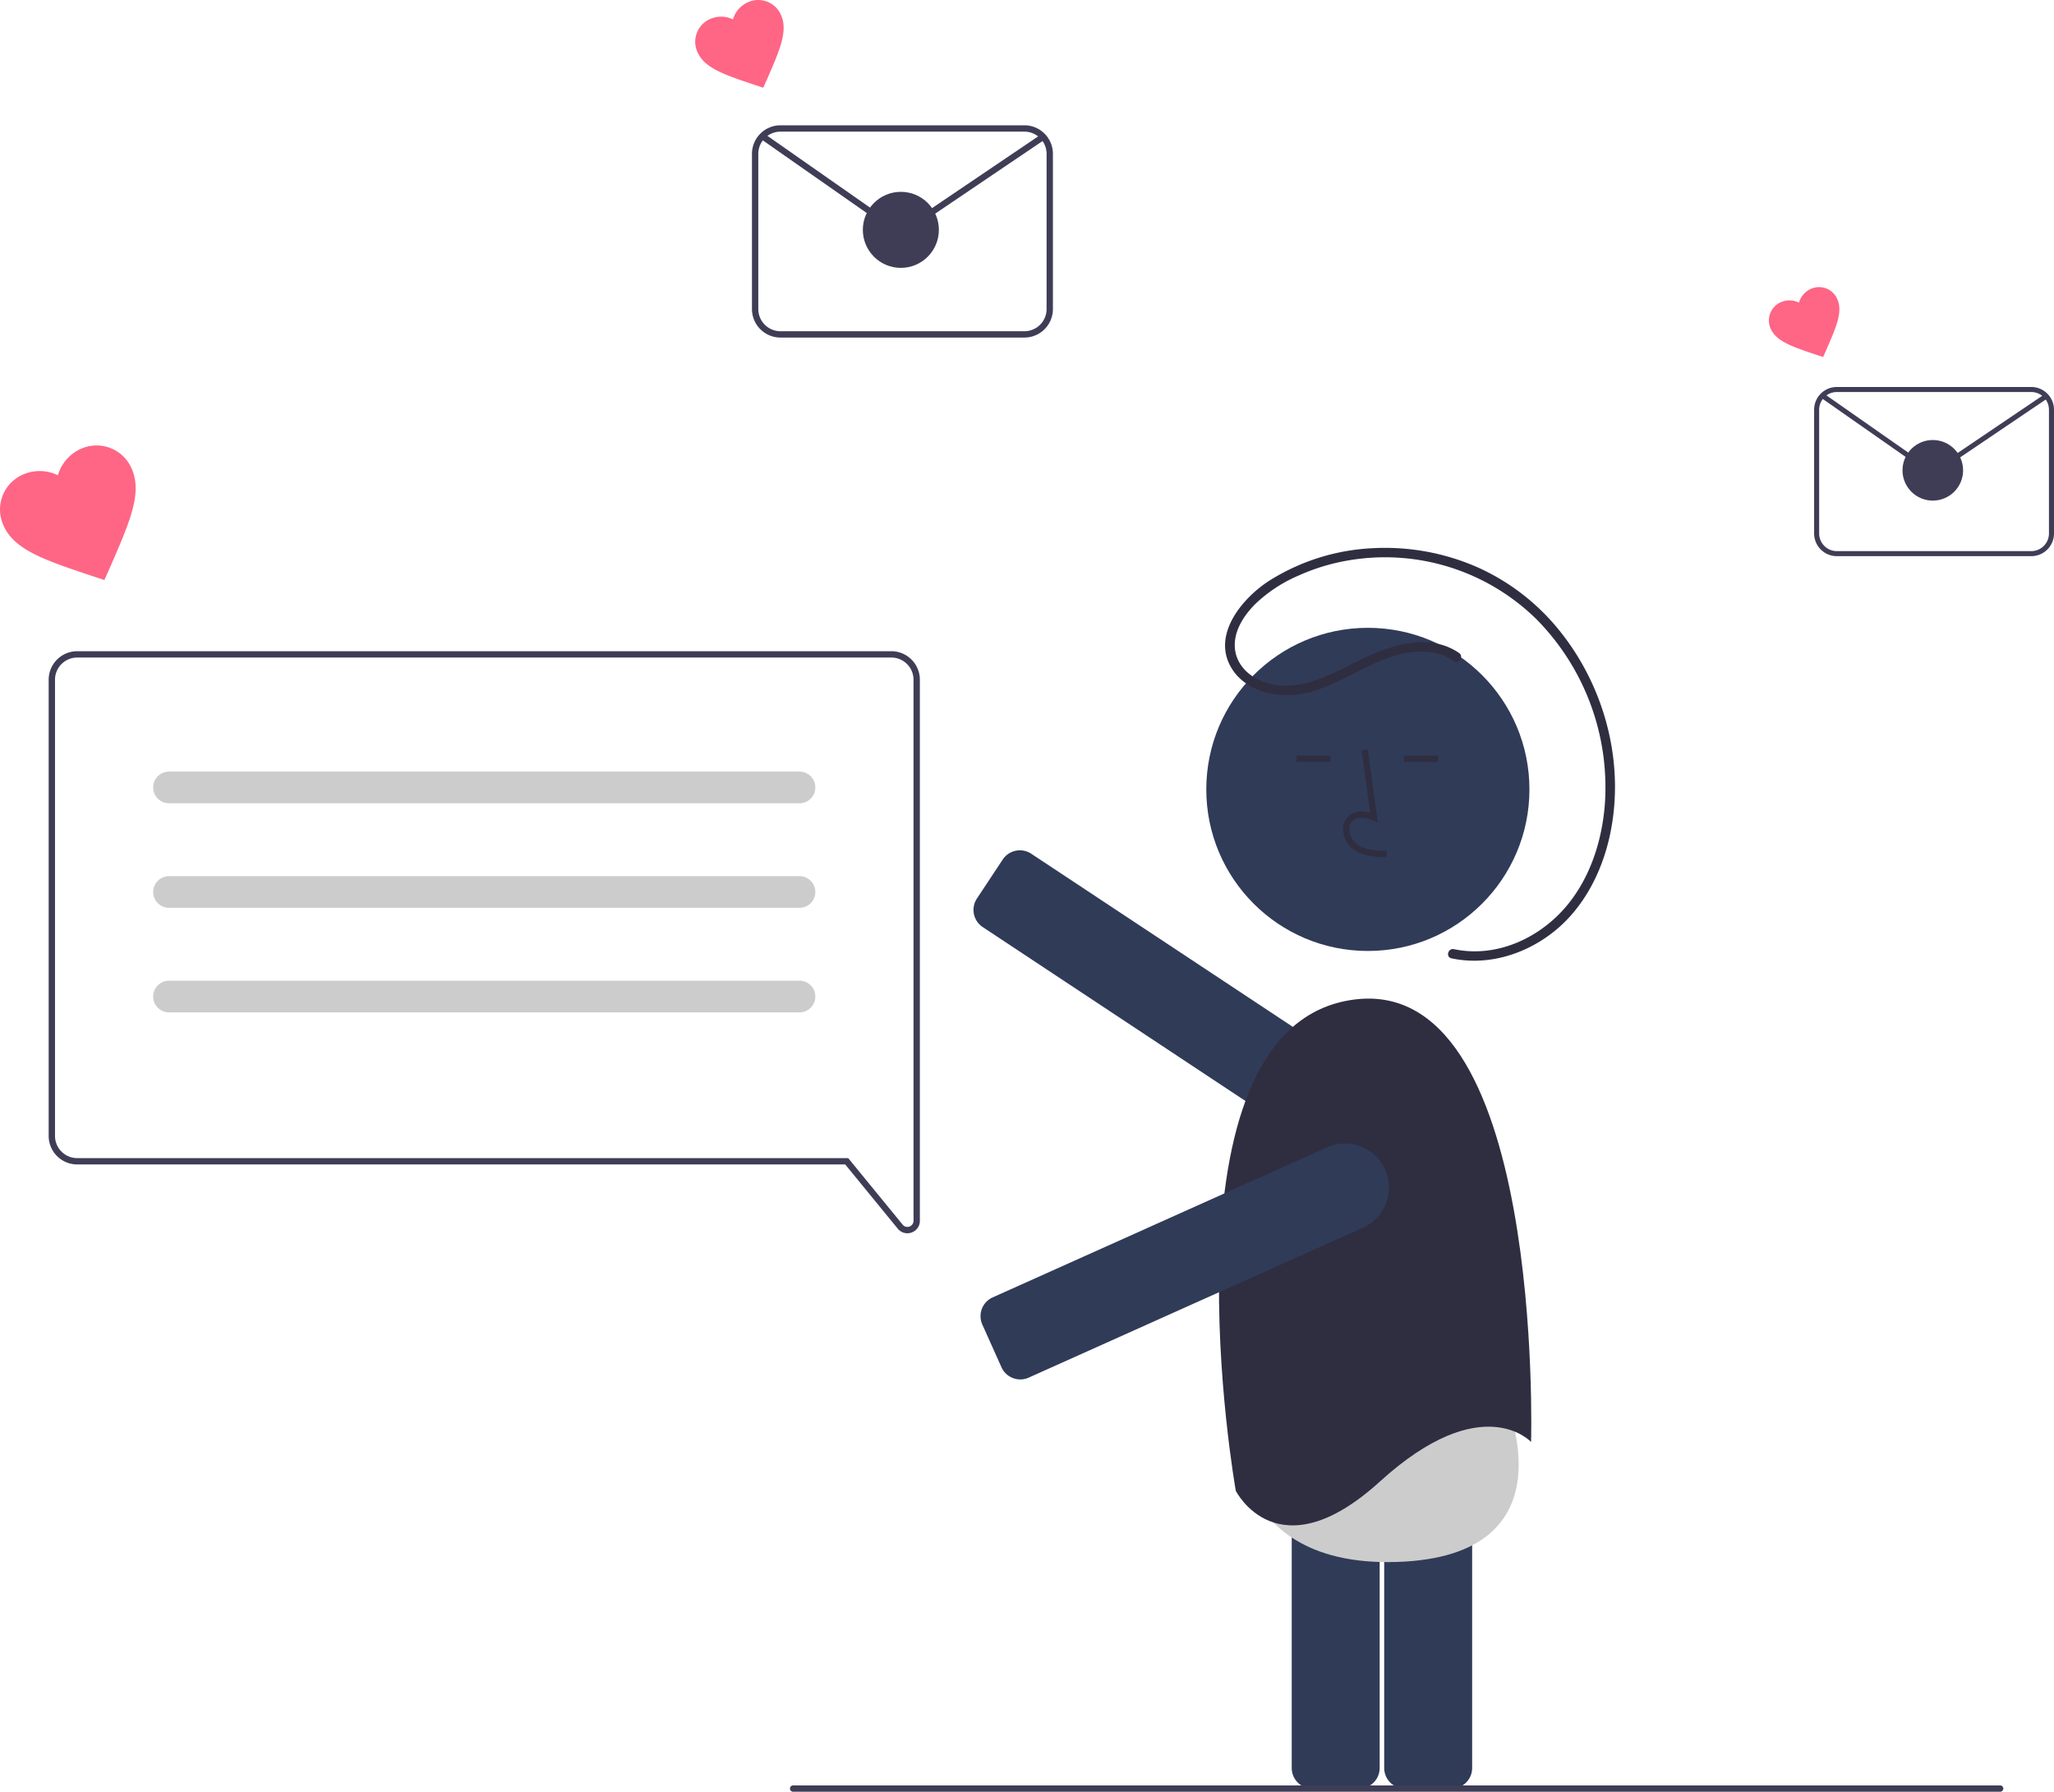 <svg xmlns="http://www.w3.org/2000/svg" data-name="Layer 1" width="648.363" height="565.551" viewBox="0 0 648.363 565.551" xmlns:xlink="http://www.w3.org/1999/xlink"><path d="M734.013,731.785H719.254a6.507,6.507,0,0,1-6.5-6.5V602.271a6.507,6.507,0,0,1,6.5-6.5h14.76a6.507,6.507,0,0,1,6.5,6.5V725.285A6.507,6.507,0,0,1,734.013,731.785Z" transform="translate(-275.818 -167.225)" fill="#303b58"/><path d="M704.821,731.785H690.062a6.507,6.507,0,0,1-6.5-6.5V602.271a6.507,6.507,0,0,1,6.5-6.5h14.76a6.507,6.507,0,0,1,6.5,6.5V725.285A6.507,6.507,0,0,1,704.821,731.785Z" transform="translate(-275.818 -167.225)" fill="#303b58"/><path d="M665.896,611.808s-5.576,50.144,50.719,48.441,34.393-50.975,34.393-50.975-11.765-9.245-41.503-.304S665.896,611.808,665.896,611.808Z" transform="translate(-275.818 -167.225)" fill="#ccc"/><path d="M690.088,525.971a13.8,13.8,0,0,1-7.639-2.301l-96.428-63.82a6.507,6.507,0,0,1-1.833-9.008l8.146-12.308a6.5,6.5,0,0,1,9.008-1.833l96.428,63.82a13.877,13.877,0,0,1-7.682,25.45Z" transform="translate(-275.818 -167.225)" fill="#303b58"/><circle cx="431.778" cy="249.167" r="51" fill="#303b58"/><path d="M713.559,437.801c-3.306-.092-7.42-.207-10.59-2.522a8.133,8.133,0,0,1-3.2-6.073,5.471,5.471,0,0,1,1.86-4.493c1.656-1.399,4.073-1.727,6.678-.961l-2.699-19.726,1.981-.271,3.173,23.19-1.655-.759c-1.918-.88-4.552-1.328-6.188.055a3.515,3.515,0,0,0-1.153,2.896,6.147,6.147,0,0,0,2.381,4.528c2.467,1.802,5.746,2.034,9.466,2.138Z" transform="translate(-275.818 -167.225)" fill="#2f2e41"/><rect x="409.219" y="238.503" width="10.772" height="2" fill="#2f2e41"/><rect x="443.219" y="238.503" width="10.772" height="2" fill="#2f2e41"/><path d="M759.113,622.372s4.403-149.715-57.244-139.44-35.961,154.852-35.961,154.852,13.21,26.42,45.502-2.936S759.113,622.372,759.113,622.372Z" transform="translate(-275.818 -167.225)" fill="#2f2e41"/><path d="M597.884,602.63a6.51,6.51,0,0,1-5.941-3.839l-6.041-13.467a6.499,6.499,0,0,1,3.27-8.591l105.505-47.33a13.879,13.879,0,1,1,11.362,25.327L600.535,602.061A6.464,6.464,0,0,1,597.884,602.63Z" transform="translate(-275.818 -167.225)" fill="#303b58"/><path d="M736.362,373.315c-9.923-6.738-22.448-2.161-32.09,2.648-9.364,4.67-19.917,10.612-30.512,6.113-4.138-1.757-7.501-5.193-8.086-9.79-.696-5.477,2.615-10.604,6.299-14.327a45.878,45.878,0,0,1,13.765-9.072,64.335,64.335,0,0,1,15.668-4.764,68.191,68.191,0,0,1,59.581,18.731,75.548,75.548,0,0,1,21.425,58.072c-.843,11.345-4.466,22.914-11.735,31.82-6.82,8.356-17.033,14.231-27.933,14.721a31.335,31.335,0,0,1-7.962-.647c-1.883-.402-2.688,2.49-.798,2.893,11.353,2.421,23.113-1.176,32.117-8.258,9.478-7.456,15.294-18.742,17.844-30.372,4.88-22.255-1.233-46.205-15.242-64.022a69.796,69.796,0,0,0-26.118-20.609,72.508,72.508,0,0,0-33.692-6.182,67.104,67.104,0,0,0-32.479,10.291c-8.731,5.642-18.57,17.603-11.45,28.185,2.663,3.957,7.083,6.368,11.672,7.358a28.651,28.651,0,0,0,15.724-1.37c11.406-4.028,21.956-13.028,34.723-11.664a16.931,16.931,0,0,1,7.765,2.834c1.601,1.087,3.104-1.511,1.514-2.59Z" transform="translate(-275.818 -167.225)" fill="#2f2e41"/><path d="M562.226,556.496a3.892,3.892,0,0,1-3.023-1.449l-16.586-20.272H300.182a9.01,9.01,0,0,1-9-9v-144a9.01,9.01,0,0,1,9-9h257a9.01,9.01,0,0,1,9,9V552.556a3.893,3.893,0,0,1-2.611,3.705A3.986,3.986,0,0,1,562.226,556.496ZM300.182,374.775a7.008,7.008,0,0,0-7,7v144a7.008,7.008,0,0,0,7,7H543.565l17.186,21.005a1.934,1.934,0,0,0,3.431-1.225V381.775a7.008,7.008,0,0,0-7-7Z" transform="translate(-275.818 -167.225)" fill="#3f3d56"/><path d="M528.182,420.775h-199a5,5,0,0,1,0-10h199a5,5,0,0,1,0,10Z" transform="translate(-275.818 -167.225)" fill="#ccc"/><path d="M528.182,453.775h-199a5,5,0,0,1,0-10h199a5,5,0,0,1,0,10Z" transform="translate(-275.818 -167.225)" fill="#ccc"/><path d="M528.182,486.775h-199a5,5,0,0,1,0-10h199a5,5,0,0,1,0,10Z" transform="translate(-275.818 -167.225)" fill="#ccc"/><path d="M308.766,350.302l-4.107-1.345c-14.658-4.942-24.287-8.098-27.717-15.829a12.033,12.033,0,0,1,5.84-15.983q.158-.074.319-.143a13.089,13.089,0,0,1,10.997.235,13.088,13.088,0,0,1,7.205-8.311A12.033,12.033,0,0,1,317.25,314.864q.073.159.141.319c3.43,7.731-.693,16.988-6.865,31.171Z" transform="translate(-275.818 -167.225)" fill="#ff6584"/><path d="M516.749,194.911l-2.677-.877c-9.556-3.222-15.833-5.279-18.07-10.319a7.844,7.844,0,0,1,3.807-10.42q.103-.048.208-.093a8.533,8.533,0,0,1,7.169.154,8.533,8.533,0,0,1,4.697-5.418,7.844,7.844,0,0,1,10.397,3.87q.047.103.092.208c2.236,5.04-.452,11.075-4.476,20.322Z" transform="translate(-275.818 -167.225)" fill="#ff6584"/><path d="M599.182,273.775h-77a9.01,9.01,0,0,1-9-9v-49a9.01,9.01,0,0,1,9-9h77a9.01,9.01,0,0,1,9,9v49A9.01,9.01,0,0,1,599.182,273.775Zm-77-65a7.008,7.008,0,0,0-7,7v49a7.008,7.008,0,0,0,7,7h77a7.008,7.008,0,0,0,7-7v-49a7.008,7.008,0,0,0-7-7Z" transform="translate(-275.818 -167.225)" fill="#3f3d56"/><path d="M560.269,239.833a10.04,10.04,0,0,1-5.756-1.8l-38.637-27.013,1.146-1.639,38.637,27.013a8.089,8.089,0,0,0,9.113.071l39.775-26.891,1.12,1.657-39.775,26.891A10.039,10.039,0,0,1,560.269,239.833Z" transform="translate(-275.818 -167.225)" fill="#3f3d56"/><circle cx="284.363" cy="72.551" r="12" fill="#3f3d56"/><path d="M851.303,279.914l-2.134-.699c-7.617-2.568-12.621-4.208-14.403-8.225a6.253,6.253,0,0,1,3.035-8.305q.082-.038.166-.074a6.801,6.801,0,0,1,5.714.122,6.801,6.801,0,0,1,3.744-4.319,6.253,6.253,0,0,1,8.287,3.085q.038.082.073.166c1.782,4.018-.36,8.828-3.568,16.198Z" transform="translate(-275.818 -167.225)" fill="#ff6584"/><path d="M917.008,342.775H855.633a7.182,7.182,0,0,1-7.174-7.174V296.545a7.182,7.182,0,0,1,7.174-7.174H917.008a7.182,7.182,0,0,1,7.174,7.174v39.057A7.182,7.182,0,0,1,917.008,342.775Zm-61.375-51.81a5.586,5.586,0,0,0-5.58,5.58v39.057a5.586,5.586,0,0,0,5.58,5.58H917.008a5.586,5.586,0,0,0,5.58-5.58V296.545a5.586,5.586,0,0,0-5.58-5.58Z" transform="translate(-275.818 -167.225)" fill="#3f3d56"/><path d="M885.992,315.72a8.003,8.003,0,0,1-4.588-1.435L850.607,292.754l.913-1.306,30.797,21.532a6.448,6.448,0,0,0,7.263.057l31.703-21.434.893,1.321-31.703,21.434A8.002,8.002,0,0,1,885.992,315.72Z" transform="translate(-275.818 -167.225)" fill="#3f3d56"/><circle cx="610.104" cy="148.45" r="9.565" fill="#3f3d56"/><path d="M907.182,732.775h-381a1,1,0,0,1,0-2h381a1,1,0,0,1,0,2Z" transform="translate(-275.818 -167.225)" fill="#3f3d56"/></svg>
